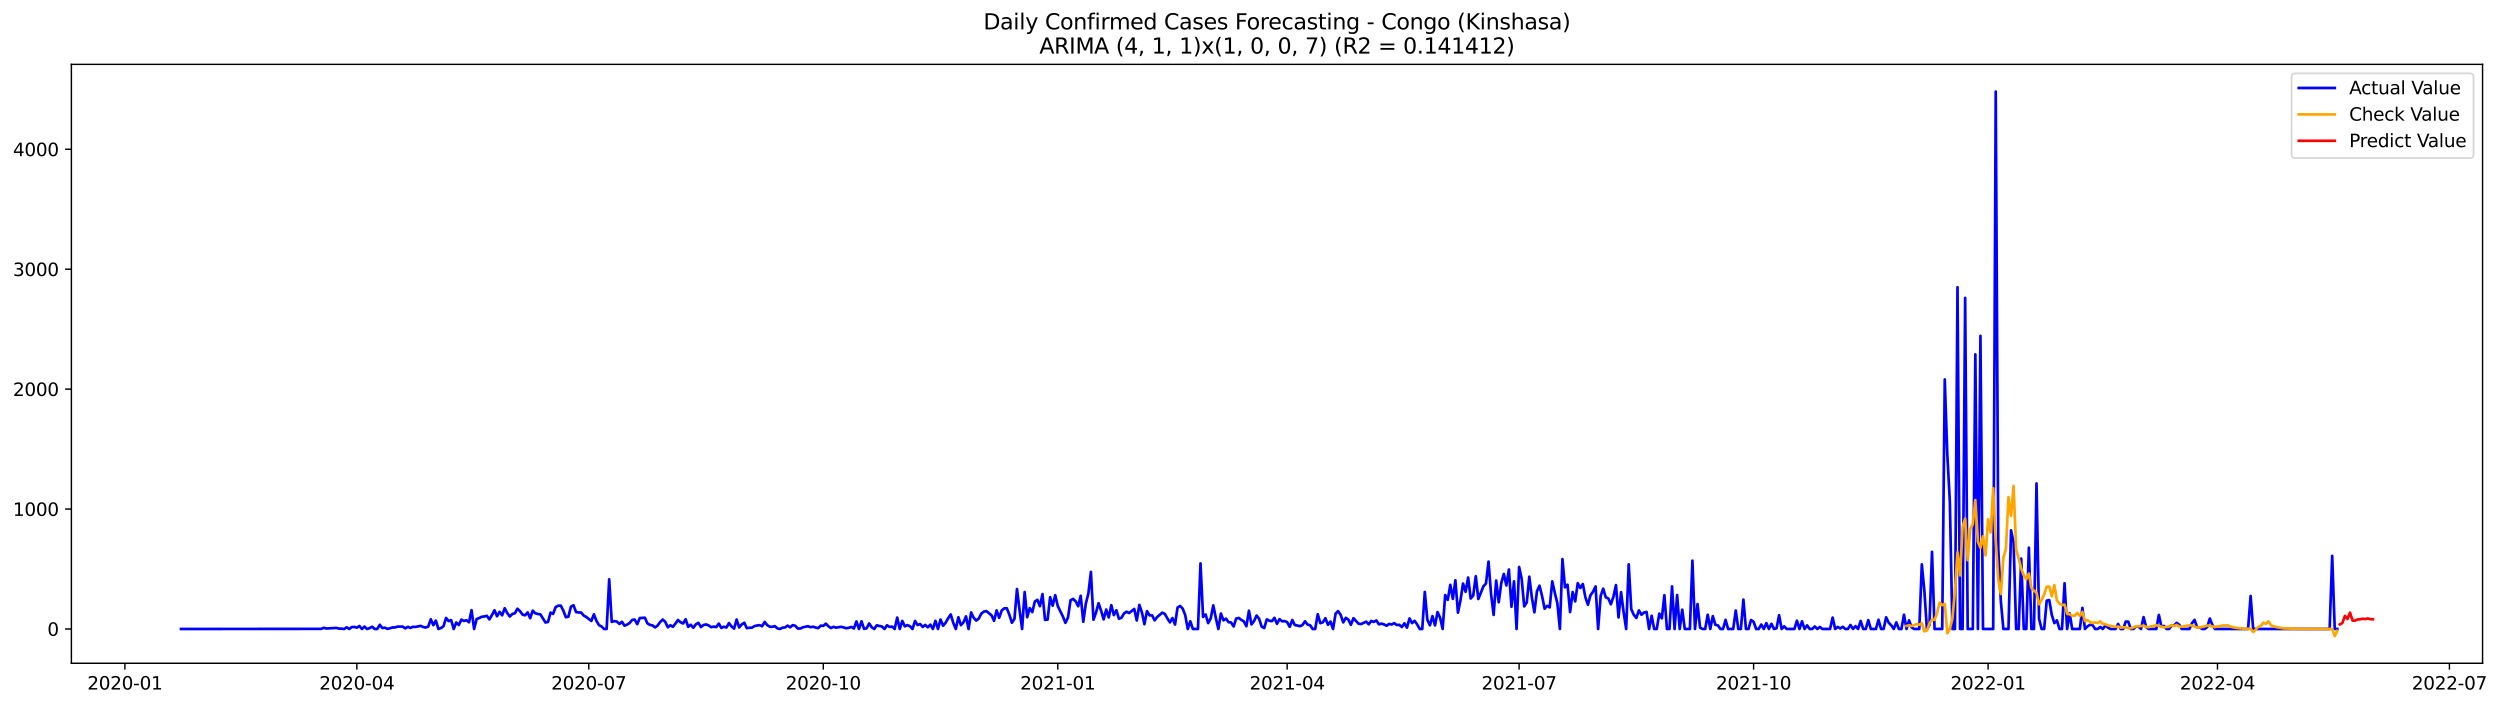 <?xml version="1.0" encoding="utf-8" standalone="no"?>
<!DOCTYPE svg PUBLIC "-//W3C//DTD SVG 1.1//EN"
  "http://www.w3.org/Graphics/SVG/1.1/DTD/svg11.dtd">
<svg xmlns:xlink="http://www.w3.org/1999/xlink" width="1388.538pt" height="392.274pt" viewBox="0 0 1388.538 392.274" xmlns="http://www.w3.org/2000/svg" version="1.1">
 <defs>
  <style type="text/css">*{stroke-linejoin: round; stroke-linecap: butt}</style>
 </defs>
 <g id="figure_1">
  <g id="patch_1">
   <path d="M 0 392.274 
L 1388.538 392.274 
L 1388.538 0 
L 0 0 
z
" style="fill: #ffffff"/>
  </g>
  <g id="axes_1">
   <g id="patch_2">
    <path d="M 39.65 368.396 
L 1378.85 368.396 
L 1378.85 35.755 
L 39.65 35.755 
z
" style="fill: #ffffff"/>
   </g>
   <g id="matplotlib.axis_1">
    <g id="xtick_1">
     <g id="line2d_1">
      <defs>
       <path id="m572b8b3f7b" d="M 0 0 
L 0 3.5 
" style="stroke: #000000; stroke-width: 0.8"/>
      </defs>
      <g>
       <use xlink:href="#m572b8b3f7b" x="69.379" y="368.396" style="stroke: #000000; stroke-width: 0.8"/>
      </g>
     </g>
     <g id="text_1">
      <!-- 2020-01 -->
      <g transform="translate(48.487 382.994)scale(0.1 -0.1)">
       <defs>
        <path id="DejaVuSans-32" d="M 1228 531 
L 3431 531 
L 3431 0 
L 469 0 
L 469 531 
Q 828 903 1448 1529 
Q 2069 2156 2228 2338 
Q 2531 2678 2651 2914 
Q 2772 3150 2772 3378 
Q 2772 3750 2511 3984 
Q 2250 4219 1831 4219 
Q 1534 4219 1204 4116 
Q 875 4013 500 3803 
L 500 4441 
Q 881 4594 1212 4672 
Q 1544 4750 1819 4750 
Q 2544 4750 2975 4387 
Q 3406 4025 3406 3419 
Q 3406 3131 3298 2873 
Q 3191 2616 2906 2266 
Q 2828 2175 2409 1742 
Q 1991 1309 1228 531 
z
" transform="scale(0.016)"/>
        <path id="DejaVuSans-30" d="M 2034 4250 
Q 1547 4250 1301 3770 
Q 1056 3291 1056 2328 
Q 1056 1369 1301 889 
Q 1547 409 2034 409 
Q 2525 409 2770 889 
Q 3016 1369 3016 2328 
Q 3016 3291 2770 3770 
Q 2525 4250 2034 4250 
z
M 2034 4750 
Q 2819 4750 3233 4129 
Q 3647 3509 3647 2328 
Q 3647 1150 3233 529 
Q 2819 -91 2034 -91 
Q 1250 -91 836 529 
Q 422 1150 422 2328 
Q 422 3509 836 4129 
Q 1250 4750 2034 4750 
z
" transform="scale(0.016)"/>
        <path id="DejaVuSans-2d" d="M 313 2009 
L 1997 2009 
L 1997 1497 
L 313 1497 
L 313 2009 
z
" transform="scale(0.016)"/>
        <path id="DejaVuSans-31" d="M 794 531 
L 1825 531 
L 1825 4091 
L 703 3866 
L 703 4441 
L 1819 4666 
L 2450 4666 
L 2450 531 
L 3481 531 
L 3481 0 
L 794 0 
L 794 531 
z
" transform="scale(0.016)"/>
       </defs>
       <use xlink:href="#DejaVuSans-32"/>
       <use xlink:href="#DejaVuSans-30" x="63.623"/>
       <use xlink:href="#DejaVuSans-32" x="127.246"/>
       <use xlink:href="#DejaVuSans-30" x="190.869"/>
       <use xlink:href="#DejaVuSans-2d" x="254.492"/>
       <use xlink:href="#DejaVuSans-30" x="290.576"/>
       <use xlink:href="#DejaVuSans-31" x="354.199"/>
      </g>
     </g>
    </g>
    <g id="xtick_2">
     <g id="line2d_2">
      <g>
       <use xlink:href="#m572b8b3f7b" x="198.202" y="368.396" style="stroke: #000000; stroke-width: 0.8"/>
      </g>
     </g>
     <g id="text_2">
      <!-- 2020-04 -->
      <g transform="translate(177.311 382.994)scale(0.1 -0.1)">
       <defs>
        <path id="DejaVuSans-34" d="M 2419 4116 
L 825 1625 
L 2419 1625 
L 2419 4116 
z
M 2253 4666 
L 3047 4666 
L 3047 1625 
L 3713 1625 
L 3713 1100 
L 3047 1100 
L 3047 0 
L 2419 0 
L 2419 1100 
L 313 1100 
L 313 1709 
L 2253 4666 
z
" transform="scale(0.016)"/>
       </defs>
       <use xlink:href="#DejaVuSans-32"/>
       <use xlink:href="#DejaVuSans-30" x="63.623"/>
       <use xlink:href="#DejaVuSans-32" x="127.246"/>
       <use xlink:href="#DejaVuSans-30" x="190.869"/>
       <use xlink:href="#DejaVuSans-2d" x="254.492"/>
       <use xlink:href="#DejaVuSans-30" x="290.576"/>
       <use xlink:href="#DejaVuSans-34" x="354.199"/>
      </g>
     </g>
    </g>
    <g id="xtick_3">
     <g id="line2d_3">
      <g>
       <use xlink:href="#m572b8b3f7b" x="327.026" y="368.396" style="stroke: #000000; stroke-width: 0.8"/>
      </g>
     </g>
     <g id="text_3">
      <!-- 2020-07 -->
      <g transform="translate(306.134 382.994)scale(0.1 -0.1)">
       <defs>
        <path id="DejaVuSans-37" d="M 525 4666 
L 3525 4666 
L 3525 4397 
L 1831 0 
L 1172 0 
L 2766 4134 
L 525 4134 
L 525 4666 
z
" transform="scale(0.016)"/>
       </defs>
       <use xlink:href="#DejaVuSans-32"/>
       <use xlink:href="#DejaVuSans-30" x="63.623"/>
       <use xlink:href="#DejaVuSans-32" x="127.246"/>
       <use xlink:href="#DejaVuSans-30" x="190.869"/>
       <use xlink:href="#DejaVuSans-2d" x="254.492"/>
       <use xlink:href="#DejaVuSans-30" x="290.576"/>
       <use xlink:href="#DejaVuSans-37" x="354.199"/>
      </g>
     </g>
    </g>
    <g id="xtick_4">
     <g id="line2d_4">
      <g>
       <use xlink:href="#m572b8b3f7b" x="457.265" y="368.396" style="stroke: #000000; stroke-width: 0.8"/>
      </g>
     </g>
     <g id="text_4">
      <!-- 2020-10 -->
      <g transform="translate(436.374 382.994)scale(0.1 -0.1)">
       <use xlink:href="#DejaVuSans-32"/>
       <use xlink:href="#DejaVuSans-30" x="63.623"/>
       <use xlink:href="#DejaVuSans-32" x="127.246"/>
       <use xlink:href="#DejaVuSans-30" x="190.869"/>
       <use xlink:href="#DejaVuSans-2d" x="254.492"/>
       <use xlink:href="#DejaVuSans-31" x="290.576"/>
       <use xlink:href="#DejaVuSans-30" x="354.199"/>
      </g>
     </g>
    </g>
    <g id="xtick_5">
     <g id="line2d_5">
      <g>
       <use xlink:href="#m572b8b3f7b" x="587.505" y="368.396" style="stroke: #000000; stroke-width: 0.8"/>
      </g>
     </g>
     <g id="text_5">
      <!-- 2021-01 -->
      <g transform="translate(566.613 382.994)scale(0.1 -0.1)">
       <use xlink:href="#DejaVuSans-32"/>
       <use xlink:href="#DejaVuSans-30" x="63.623"/>
       <use xlink:href="#DejaVuSans-32" x="127.246"/>
       <use xlink:href="#DejaVuSans-31" x="190.869"/>
       <use xlink:href="#DejaVuSans-2d" x="254.492"/>
       <use xlink:href="#DejaVuSans-30" x="290.576"/>
       <use xlink:href="#DejaVuSans-31" x="354.199"/>
      </g>
     </g>
    </g>
    <g id="xtick_6">
     <g id="line2d_6">
      <g>
       <use xlink:href="#m572b8b3f7b" x="714.913" y="368.396" style="stroke: #000000; stroke-width: 0.8"/>
      </g>
     </g>
     <g id="text_6">
      <!-- 2021-04 -->
      <g transform="translate(694.021 382.994)scale(0.1 -0.1)">
       <use xlink:href="#DejaVuSans-32"/>
       <use xlink:href="#DejaVuSans-30" x="63.623"/>
       <use xlink:href="#DejaVuSans-32" x="127.246"/>
       <use xlink:href="#DejaVuSans-31" x="190.869"/>
       <use xlink:href="#DejaVuSans-2d" x="254.492"/>
       <use xlink:href="#DejaVuSans-30" x="290.576"/>
       <use xlink:href="#DejaVuSans-34" x="354.199"/>
      </g>
     </g>
    </g>
    <g id="xtick_7">
     <g id="line2d_7">
      <g>
       <use xlink:href="#m572b8b3f7b" x="843.736" y="368.396" style="stroke: #000000; stroke-width: 0.8"/>
      </g>
     </g>
     <g id="text_7">
      <!-- 2021-07 -->
      <g transform="translate(822.845 382.994)scale(0.1 -0.1)">
       <use xlink:href="#DejaVuSans-32"/>
       <use xlink:href="#DejaVuSans-30" x="63.623"/>
       <use xlink:href="#DejaVuSans-32" x="127.246"/>
       <use xlink:href="#DejaVuSans-31" x="190.869"/>
       <use xlink:href="#DejaVuSans-2d" x="254.492"/>
       <use xlink:href="#DejaVuSans-30" x="290.576"/>
       <use xlink:href="#DejaVuSans-37" x="354.199"/>
      </g>
     </g>
    </g>
    <g id="xtick_8">
     <g id="line2d_8">
      <g>
       <use xlink:href="#m572b8b3f7b" x="973.976" y="368.396" style="stroke: #000000; stroke-width: 0.8"/>
      </g>
     </g>
     <g id="text_8">
      <!-- 2021-10 -->
      <g transform="translate(953.084 382.994)scale(0.1 -0.1)">
       <use xlink:href="#DejaVuSans-32"/>
       <use xlink:href="#DejaVuSans-30" x="63.623"/>
       <use xlink:href="#DejaVuSans-32" x="127.246"/>
       <use xlink:href="#DejaVuSans-31" x="190.869"/>
       <use xlink:href="#DejaVuSans-2d" x="254.492"/>
       <use xlink:href="#DejaVuSans-31" x="290.576"/>
       <use xlink:href="#DejaVuSans-30" x="354.199"/>
      </g>
     </g>
    </g>
    <g id="xtick_9">
     <g id="line2d_9">
      <g>
       <use xlink:href="#m572b8b3f7b" x="1104.215" y="368.396" style="stroke: #000000; stroke-width: 0.8"/>
      </g>
     </g>
     <g id="text_9">
      <!-- 2022-01 -->
      <g transform="translate(1083.323 382.994)scale(0.1 -0.1)">
       <use xlink:href="#DejaVuSans-32"/>
       <use xlink:href="#DejaVuSans-30" x="63.623"/>
       <use xlink:href="#DejaVuSans-32" x="127.246"/>
       <use xlink:href="#DejaVuSans-32" x="190.869"/>
       <use xlink:href="#DejaVuSans-2d" x="254.492"/>
       <use xlink:href="#DejaVuSans-30" x="290.576"/>
       <use xlink:href="#DejaVuSans-31" x="354.199"/>
      </g>
     </g>
    </g>
    <g id="xtick_10">
     <g id="line2d_10">
      <g>
       <use xlink:href="#m572b8b3f7b" x="1231.623" y="368.396" style="stroke: #000000; stroke-width: 0.8"/>
      </g>
     </g>
     <g id="text_10">
      <!-- 2022-04 -->
      <g transform="translate(1210.732 382.994)scale(0.1 -0.1)">
       <use xlink:href="#DejaVuSans-32"/>
       <use xlink:href="#DejaVuSans-30" x="63.623"/>
       <use xlink:href="#DejaVuSans-32" x="127.246"/>
       <use xlink:href="#DejaVuSans-32" x="190.869"/>
       <use xlink:href="#DejaVuSans-2d" x="254.492"/>
       <use xlink:href="#DejaVuSans-30" x="290.576"/>
       <use xlink:href="#DejaVuSans-34" x="354.199"/>
      </g>
     </g>
    </g>
    <g id="xtick_11">
     <g id="line2d_11">
      <g>
       <use xlink:href="#m572b8b3f7b" x="1360.447" y="368.396" style="stroke: #000000; stroke-width: 0.8"/>
      </g>
     </g>
     <g id="text_11">
      <!-- 2022-07 -->
      <g transform="translate(1339.555 382.994)scale(0.1 -0.1)">
       <use xlink:href="#DejaVuSans-32"/>
       <use xlink:href="#DejaVuSans-30" x="63.623"/>
       <use xlink:href="#DejaVuSans-32" x="127.246"/>
       <use xlink:href="#DejaVuSans-32" x="190.869"/>
       <use xlink:href="#DejaVuSans-2d" x="254.492"/>
       <use xlink:href="#DejaVuSans-30" x="290.576"/>
       <use xlink:href="#DejaVuSans-37" x="354.199"/>
      </g>
     </g>
    </g>
   </g>
   <g id="matplotlib.axis_2">
    <g id="ytick_1">
     <g id="line2d_12">
      <defs>
       <path id="m97a79f5516" d="M 0 0 
L -3.5 0 
" style="stroke: #000000; stroke-width: 0.8"/>
      </defs>
      <g>
       <use xlink:href="#m97a79f5516" x="39.65" y="349.348" style="stroke: #000000; stroke-width: 0.8"/>
      </g>
     </g>
     <g id="text_12">
      <!-- 0 -->
      <g transform="translate(26.288 353.147)scale(0.1 -0.1)">
       <use xlink:href="#DejaVuSans-30"/>
      </g>
     </g>
    </g>
    <g id="ytick_2">
     <g id="line2d_13">
      <g>
       <use xlink:href="#m97a79f5516" x="39.65" y="282.739" style="stroke: #000000; stroke-width: 0.8"/>
      </g>
     </g>
     <g id="text_13">
      <!-- 1000 -->
      <g transform="translate(7.2 286.538)scale(0.1 -0.1)">
       <use xlink:href="#DejaVuSans-31"/>
       <use xlink:href="#DejaVuSans-30" x="63.623"/>
       <use xlink:href="#DejaVuSans-30" x="127.246"/>
       <use xlink:href="#DejaVuSans-30" x="190.869"/>
      </g>
     </g>
    </g>
    <g id="ytick_3">
     <g id="line2d_14">
      <g>
       <use xlink:href="#m97a79f5516" x="39.65" y="216.131" style="stroke: #000000; stroke-width: 0.8"/>
      </g>
     </g>
     <g id="text_14">
      <!-- 2000 -->
      <g transform="translate(7.2 219.93)scale(0.1 -0.1)">
       <use xlink:href="#DejaVuSans-32"/>
       <use xlink:href="#DejaVuSans-30" x="63.623"/>
       <use xlink:href="#DejaVuSans-30" x="127.246"/>
       <use xlink:href="#DejaVuSans-30" x="190.869"/>
      </g>
     </g>
    </g>
    <g id="ytick_4">
     <g id="line2d_15">
      <g>
       <use xlink:href="#m97a79f5516" x="39.65" y="149.523" style="stroke: #000000; stroke-width: 0.8"/>
      </g>
     </g>
     <g id="text_15">
      <!-- 3000 -->
      <g transform="translate(7.2 153.322)scale(0.1 -0.1)">
       <defs>
        <path id="DejaVuSans-33" d="M 2597 2516 
Q 3050 2419 3304 2112 
Q 3559 1806 3559 1356 
Q 3559 666 3084 287 
Q 2609 -91 1734 -91 
Q 1441 -91 1130 -33 
Q 819 25 488 141 
L 488 750 
Q 750 597 1062 519 
Q 1375 441 1716 441 
Q 2309 441 2620 675 
Q 2931 909 2931 1356 
Q 2931 1769 2642 2001 
Q 2353 2234 1838 2234 
L 1294 2234 
L 1294 2753 
L 1863 2753 
Q 2328 2753 2575 2939 
Q 2822 3125 2822 3475 
Q 2822 3834 2567 4026 
Q 2313 4219 1838 4219 
Q 1578 4219 1281 4162 
Q 984 4106 628 3988 
L 628 4550 
Q 988 4650 1302 4700 
Q 1616 4750 1894 4750 
Q 2613 4750 3031 4423 
Q 3450 4097 3450 3541 
Q 3450 3153 3228 2886 
Q 3006 2619 2597 2516 
z
" transform="scale(0.016)"/>
       </defs>
       <use xlink:href="#DejaVuSans-33"/>
       <use xlink:href="#DejaVuSans-30" x="63.623"/>
       <use xlink:href="#DejaVuSans-30" x="127.246"/>
       <use xlink:href="#DejaVuSans-30" x="190.869"/>
      </g>
     </g>
    </g>
    <g id="ytick_5">
     <g id="line2d_16">
      <g>
       <use xlink:href="#m97a79f5516" x="39.65" y="82.914" style="stroke: #000000; stroke-width: 0.8"/>
      </g>
     </g>
     <g id="text_16">
      <!-- 4000 -->
      <g transform="translate(7.2 86.713)scale(0.1 -0.1)">
       <use xlink:href="#DejaVuSans-34"/>
       <use xlink:href="#DejaVuSans-30" x="63.623"/>
       <use xlink:href="#DejaVuSans-30" x="127.246"/>
       <use xlink:href="#DejaVuSans-30" x="190.869"/>
      </g>
     </g>
    </g>
   </g>
   <g id="line2d_17">
    <path d="M 100.523 349.348 
L 178.383 349.281 
L 179.799 348.682 
L 181.214 349.081 
L 186.877 348.748 
L 188.293 349.148 
L 189.708 349.148 
L 191.124 349.348 
L 192.54 348.415 
L 193.955 349.348 
L 195.371 348.282 
L 196.787 348.215 
L 198.202 348.615 
L 199.618 347.682 
L 201.034 349.348 
L 202.449 348.015 
L 203.865 349.348 
L 205.28 348.881 
L 206.696 348.082 
L 208.112 349.348 
L 209.527 349.348 
L 210.943 347.016 
L 212.359 348.815 
L 213.774 348.615 
L 215.19 349.281 
L 216.606 348.948 
L 218.021 348.482 
L 219.437 348.482 
L 220.853 348.015 
L 223.684 348.015 
L 225.099 349.015 
L 226.515 348.149 
L 227.931 348.748 
L 229.346 348.149 
L 230.762 348.215 
L 233.593 347.616 
L 235.009 348.215 
L 236.425 348.548 
L 237.84 348.015 
L 239.256 343.952 
L 240.672 347.216 
L 242.087 344.685 
L 243.503 349.348 
L 244.918 348.815 
L 246.334 347.816 
L 247.75 343.22 
L 249.165 344.952 
L 250.581 344.419 
L 251.997 349.348 
L 253.412 345.751 
L 254.828 347.15 
L 256.244 344.152 
L 257.659 344.885 
L 259.075 344.485 
L 260.491 345.618 
L 261.906 338.89 
L 263.322 349.348 
L 264.738 343.819 
L 266.153 343.286 
L 267.569 342.554 
L 268.984 342.42 
L 270.4 342.021 
L 271.816 344.019 
L 273.231 341.621 
L 274.647 338.957 
L 276.063 342.287 
L 277.478 339.823 
L 278.894 341.754 
L 280.31 337.824 
L 281.725 340.489 
L 283.141 342.42 
L 284.557 341.022 
L 285.972 340.622 
L 287.388 338.091 
L 288.803 339.423 
L 290.219 341.355 
L 291.635 341.754 
L 293.05 340.156 
L 294.466 343.353 
L 295.882 339.157 
L 297.297 340.622 
L 298.713 341.022 
L 300.129 341.221 
L 302.96 345.751 
L 304.376 345.418 
L 305.791 340.222 
L 307.207 340.955 
L 308.623 337.158 
L 310.038 336.426 
L 311.454 336.359 
L 312.869 339.09 
L 314.285 342.82 
L 315.701 342.487 
L 317.116 336.958 
L 318.532 336.159 
L 319.948 339.956 
L 321.363 340.156 
L 322.779 340.222 
L 324.195 341.888 
L 325.61 342.687 
L 328.442 344.885 
L 329.857 341.221 
L 331.273 344.818 
L 332.688 347.216 
L 334.104 347.949 
L 335.52 349.348 
L 336.935 349.348 
L 338.351 321.772 
L 339.767 345.418 
L 341.182 344.952 
L 342.598 345.218 
L 344.014 346.55 
L 345.429 345.351 
L 346.845 347.483 
L 348.261 346.95 
L 349.676 346.017 
L 351.092 344.352 
L 352.508 344.086 
L 353.923 346.683 
L 355.339 343.286 
L 358.17 343.086 
L 359.586 346.217 
L 361.001 347.083 
L 362.417 347.349 
L 363.833 348.482 
L 365.248 347.416 
L 366.664 345.484 
L 368.08 344.086 
L 369.495 345.351 
L 370.911 348.415 
L 372.327 347.283 
L 373.742 348.149 
L 375.158 346.35 
L 376.573 344.352 
L 377.989 345.618 
L 379.405 346.284 
L 380.82 343.952 
L 382.236 348.149 
L 383.652 347.016 
L 385.067 348.682 
L 386.483 346.75 
L 387.899 345.951 
L 389.314 348.282 
L 390.73 347.15 
L 392.146 346.817 
L 393.561 347.349 
L 394.977 348.349 
L 396.392 348.015 
L 397.808 348.282 
L 399.224 346.35 
L 400.639 348.748 
L 402.055 348.082 
L 403.471 348.548 
L 404.886 346.084 
L 406.302 347.949 
L 407.718 349.148 
L 409.133 344.086 
L 410.549 348.482 
L 411.965 346.817 
L 413.38 345.884 
L 414.796 348.881 
L 416.212 348.682 
L 417.627 348.615 
L 419.043 347.749 
L 420.458 347.416 
L 421.874 347.216 
L 423.29 347.816 
L 424.705 345.418 
L 426.121 347.216 
L 427.537 348.082 
L 428.952 348.149 
L 430.368 347.749 
L 431.784 349.015 
L 433.199 349.348 
L 434.615 348.615 
L 436.031 348.482 
L 437.446 347.483 
L 438.862 348.415 
L 440.277 347.216 
L 441.693 347.549 
L 443.109 349.081 
L 444.524 349.081 
L 445.94 348.415 
L 448.771 347.816 
L 450.187 348.349 
L 451.603 348.082 
L 453.018 348.548 
L 454.434 348.881 
L 455.85 347.483 
L 457.265 347.616 
L 458.681 346.417 
L 460.097 347.816 
L 461.512 348.815 
L 462.928 348.149 
L 464.343 348.615 
L 467.175 348.149 
L 468.59 348.482 
L 470.006 348.948 
L 471.422 348.682 
L 472.837 348.215 
L 474.253 349.081 
L 475.669 345.151 
L 477.084 349.348 
L 478.5 345.085 
L 479.916 349.281 
L 481.331 348.948 
L 482.747 346.284 
L 484.162 348.415 
L 485.578 349.348 
L 486.994 347.283 
L 488.409 347.682 
L 489.825 347.949 
L 491.241 349.348 
L 492.656 347.283 
L 494.072 348.215 
L 495.488 348.015 
L 496.903 349.348 
L 498.319 343.02 
L 499.735 349.348 
L 501.15 344.885 
L 502.566 347.882 
L 503.982 347.216 
L 505.397 347.816 
L 506.813 349.348 
L 508.228 344.885 
L 509.644 347.15 
L 511.06 346.617 
L 512.475 348.215 
L 513.891 347.083 
L 515.307 348.415 
L 516.722 346.95 
L 518.138 349.348 
L 519.554 344.818 
L 520.969 349.348 
L 522.385 344.086 
L 523.801 347.549 
L 525.216 345.884 
L 526.632 343.353 
L 528.047 341.288 
L 529.463 345.951 
L 530.879 349.348 
L 532.294 342.82 
L 533.71 347.216 
L 535.126 345.684 
L 536.541 342.354 
L 537.957 349.348 
L 539.373 340.156 
L 540.788 343.086 
L 542.204 344.685 
L 543.62 343.553 
L 545.035 340.822 
L 546.451 339.689 
L 547.866 339.423 
L 550.698 341.754 
L 552.113 344.818 
L 553.529 339.023 
L 554.945 343.153 
L 556.36 339.09 
L 557.776 337.891 
L 559.192 337.824 
L 560.607 341.421 
L 562.023 345.884 
L 563.439 343.753 
L 564.854 327.167 
L 566.27 338.757 
L 567.686 349.348 
L 569.101 328.832 
L 570.517 342.82 
L 571.932 337.758 
L 573.348 339.956 
L 574.764 334.094 
L 576.179 333.162 
L 577.595 336.692 
L 579.011 329.965 
L 580.426 344.285 
L 581.842 344.152 
L 583.258 331.696 
L 584.673 336.426 
L 586.089 330.564 
L 587.505 336.625 
L 590.336 342.42 
L 591.751 345.951 
L 593.167 343.02 
L 594.583 333.428 
L 595.998 332.629 
L 597.414 333.961 
L 598.83 336.692 
L 600.245 330.897 
L 601.661 345.351 
L 603.077 335.293 
L 604.492 329.632 
L 605.908 317.642 
L 607.324 344.219 
L 608.739 340.222 
L 610.155 335.027 
L 611.571 339.223 
L 612.986 344.019 
L 614.402 338.557 
L 615.817 342.953 
L 617.233 336.093 
L 618.649 341.621 
L 620.064 338.957 
L 621.48 343.686 
L 622.896 343.086 
L 624.311 340.689 
L 625.727 339.756 
L 627.143 340.489 
L 629.974 338.224 
L 631.39 344.618 
L 632.805 335.959 
L 634.221 340.089 
L 635.636 346.683 
L 637.052 339.423 
L 638.468 341.754 
L 639.883 341.754 
L 641.299 344.552 
L 642.715 342.687 
L 645.546 340.289 
L 646.962 340.955 
L 648.377 343.486 
L 649.793 345.684 
L 651.209 343.286 
L 652.624 346.883 
L 654.04 337.425 
L 655.455 336.559 
L 656.871 338.024 
L 658.287 341.621 
L 659.702 349.348 
L 661.118 345.085 
L 662.534 349.348 
L 665.365 349.348 
L 666.781 312.913 
L 668.196 342.62 
L 669.612 341.288 
L 671.028 346.084 
L 672.443 343.486 
L 673.859 336.226 
L 675.275 343.153 
L 676.69 349.348 
L 678.106 340.755 
L 679.521 344.552 
L 680.937 343.619 
L 682.353 345.551 
L 683.768 345.751 
L 685.184 347.949 
L 686.6 343.553 
L 688.015 343.22 
L 689.431 344.285 
L 690.847 345.151 
L 692.262 347.816 
L 693.678 339.223 
L 695.094 346.817 
L 696.509 344.952 
L 697.925 341.888 
L 699.34 343.686 
L 700.756 348.082 
L 702.172 348.815 
L 703.587 344.019 
L 705.003 344.752 
L 706.419 345.018 
L 707.834 343.153 
L 709.25 346.483 
L 710.666 343.886 
L 712.081 345.085 
L 713.497 344.952 
L 714.913 345.551 
L 716.328 348.149 
L 717.744 344.352 
L 719.16 347.15 
L 720.575 347.416 
L 721.991 347.816 
L 723.406 347.15 
L 724.822 345.085 
L 726.238 346.883 
L 727.653 347.283 
L 729.069 349.348 
L 730.485 349.348 
L 731.9 341.155 
L 733.316 346.084 
L 734.732 345.684 
L 736.147 343.353 
L 737.563 347.016 
L 738.979 345.218 
L 740.394 349.348 
L 741.81 340.822 
L 743.225 339.423 
L 744.641 341.554 
L 746.057 345.684 
L 747.472 343.153 
L 748.888 344.152 
L 750.304 347.016 
L 751.719 343.353 
L 754.551 346.417 
L 755.966 346.617 
L 758.798 345.285 
L 760.213 346.75 
L 761.629 344.885 
L 763.045 345.418 
L 764.46 344.618 
L 765.876 346.75 
L 767.291 346.35 
L 768.707 346.817 
L 770.123 347.549 
L 771.538 346.55 
L 772.954 346.883 
L 774.37 346.084 
L 775.785 347.15 
L 777.201 347.016 
L 778.617 348.282 
L 780.032 346.217 
L 781.448 348.615 
L 782.864 343.486 
L 784.279 346.084 
L 785.695 344.818 
L 787.11 346.817 
L 788.526 349.348 
L 789.942 349.348 
L 791.357 328.766 
L 792.773 344.285 
L 794.189 347.283 
L 795.604 342.221 
L 797.02 347.349 
L 798.436 339.956 
L 799.851 343.086 
L 801.267 349.348 
L 802.683 330.497 
L 804.098 333.162 
L 805.514 324.836 
L 806.929 332.629 
L 808.345 322.305 
L 809.761 340.289 
L 811.176 333.428 
L 812.592 324.103 
L 814.008 328.699 
L 815.423 320.773 
L 816.839 332.429 
L 818.255 330.764 
L 819.67 320.04 
L 821.086 332.696 
L 823.917 325.635 
L 825.333 324.103 
L 826.749 311.914 
L 828.164 330.031 
L 829.58 341.554 
L 830.995 322.438 
L 832.411 334.494 
L 833.827 323.837 
L 835.242 318.774 
L 836.658 325.169 
L 838.074 316.31 
L 839.489 337.025 
L 840.905 322.904 
L 842.321 349.348 
L 843.736 314.911 
L 845.152 321.505 
L 846.568 336.825 
L 847.983 334.561 
L 849.399 320.306 
L 850.814 331.83 
L 852.23 340.089 
L 853.646 328.433 
L 855.061 325.302 
L 856.477 330.964 
L 857.893 338.091 
L 859.308 336.492 
L 860.724 337.358 
L 862.14 322.904 
L 863.555 329.232 
L 864.971 335.027 
L 866.387 349.348 
L 867.802 310.515 
L 869.218 326.235 
L 870.634 324.769 
L 872.049 339.956 
L 873.465 328.832 
L 874.88 334.028 
L 876.296 323.903 
L 877.712 326.568 
L 879.127 324.37 
L 880.543 331.696 
L 881.959 335.893 
L 883.374 330.631 
L 884.79 328.632 
L 886.206 325.702 
L 887.621 349.348 
L 889.037 330.964 
L 890.453 326.967 
L 891.868 331.763 
L 893.284 332.363 
L 894.699 335.626 
L 896.115 331.43 
L 897.531 324.969 
L 898.946 342.953 
L 900.362 328.899 
L 901.778 340.022 
L 903.193 349.348 
L 904.609 313.446 
L 906.025 338.357 
L 907.44 341.488 
L 908.856 343.22 
L 910.272 339.023 
L 911.687 341.421 
L 913.103 340.222 
L 914.518 339.889 
L 915.934 349.348 
L 917.35 342.021 
L 918.765 349.348 
L 920.181 349.348 
L 921.597 340.822 
L 923.012 343.42 
L 924.428 330.564 
L 925.844 349.348 
L 927.259 349.348 
L 928.675 325.702 
L 930.091 349.348 
L 931.506 330.497 
L 932.922 349.348 
L 934.338 338.624 
L 935.753 349.348 
L 938.584 349.348 
L 940 311.381 
L 941.416 349.348 
L 942.831 335.493 
L 944.247 348.615 
L 945.663 349.348 
L 947.078 349.348 
L 948.494 341.421 
L 949.91 349.348 
L 951.325 342.221 
L 952.741 347.016 
L 954.157 347.349 
L 955.572 349.348 
L 956.988 349.348 
L 958.403 344.285 
L 959.819 349.348 
L 962.65 349.348 
L 964.066 339.09 
L 965.482 349.348 
L 966.897 349.348 
L 968.313 333.029 
L 969.729 349.348 
L 971.144 349.348 
L 972.56 344.352 
L 973.976 345.351 
L 975.391 349.348 
L 976.807 349.348 
L 978.223 346.883 
L 979.638 349.348 
L 981.054 346.084 
L 982.469 349.348 
L 983.885 346.483 
L 985.301 349.348 
L 986.716 348.948 
L 988.132 341.688 
L 989.548 349.348 
L 990.963 347.882 
L 992.379 349.348 
L 996.626 349.348 
L 998.042 344.752 
L 999.457 349.348 
L 1000.873 345.085 
L 1002.288 349.348 
L 1003.704 347.349 
L 1005.12 349.348 
L 1006.535 349.348 
L 1007.951 347.949 
L 1009.367 349.348 
L 1010.782 348.215 
L 1012.198 349.348 
L 1016.445 349.348 
L 1017.861 343.02 
L 1019.276 349.348 
L 1020.692 348.215 
L 1022.108 349.015 
L 1023.523 348.149 
L 1024.939 349.348 
L 1026.354 349.348 
L 1027.77 347.15 
L 1029.186 349.348 
L 1030.601 347.749 
L 1032.017 349.348 
L 1033.433 344.885 
L 1034.848 349.348 
L 1036.264 349.348 
L 1037.68 344.419 
L 1039.095 349.348 
L 1041.927 349.348 
L 1043.342 344.219 
L 1044.758 349.348 
L 1046.173 349.348 
L 1047.589 342.887 
L 1049.005 345.884 
L 1050.42 347.283 
L 1051.836 349.348 
L 1053.252 345.684 
L 1054.667 349.348 
L 1056.083 349.348 
L 1057.499 341.421 
L 1058.914 349.348 
L 1060.33 344.552 
L 1061.746 348.482 
L 1063.161 349.348 
L 1065.992 349.348 
L 1067.408 313.446 
L 1068.824 328.233 
L 1070.239 349.348 
L 1071.655 347.15 
L 1073.071 306.518 
L 1074.486 349.348 
L 1078.733 349.348 
L 1080.149 210.736 
L 1081.565 252.366 
L 1082.98 278.743 
L 1084.396 349.348 
L 1085.812 349.348 
L 1087.227 159.514 
L 1088.643 349.348 
L 1090.058 349.348 
L 1091.474 165.442 
L 1092.89 349.348 
L 1095.721 349.348 
L 1097.137 196.814 
L 1098.552 349.348 
L 1099.968 186.557 
L 1101.384 349.348 
L 1107.046 349.348 
L 1108.462 50.876 
L 1109.877 304.853 
L 1111.293 333.828 
L 1112.709 349.348 
L 1115.54 349.348 
L 1116.956 294.529 
L 1118.371 301.323 
L 1119.787 349.348 
L 1121.203 349.348 
L 1122.618 310.249 
L 1124.034 349.348 
L 1125.45 349.348 
L 1126.865 304.187 
L 1128.281 349.348 
L 1129.697 349.348 
L 1131.112 268.485 
L 1132.528 343.686 
L 1133.943 349.348 
L 1135.359 349.348 
L 1136.775 333.628 
L 1138.19 333.295 
L 1139.606 341.554 
L 1141.022 346.084 
L 1142.437 344.552 
L 1143.853 349.348 
L 1145.269 349.348 
L 1146.684 323.97 
L 1148.1 349.348 
L 1149.516 340.622 
L 1150.931 349.348 
L 1155.178 349.348 
L 1156.594 337.625 
L 1158.009 349.348 
L 1159.425 347.882 
L 1160.841 347.016 
L 1162.256 347.15 
L 1163.672 349.348 
L 1165.088 349.348 
L 1166.503 348.215 
L 1167.919 349.348 
L 1169.335 347.416 
L 1170.75 348.548 
L 1172.166 349.348 
L 1174.997 349.348 
L 1176.413 346.55 
L 1177.828 349.348 
L 1179.244 349.348 
L 1180.66 345.218 
L 1182.075 345.285 
L 1183.491 349.348 
L 1184.907 349.348 
L 1186.322 348.082 
L 1187.738 347.949 
L 1189.154 349.348 
L 1190.569 342.753 
L 1191.985 348.282 
L 1193.401 349.348 
L 1197.647 349.348 
L 1199.063 341.554 
L 1200.479 348.082 
L 1201.894 347.682 
L 1203.31 349.348 
L 1204.726 349.348 
L 1206.141 347.416 
L 1207.557 347.283 
L 1208.973 345.951 
L 1210.388 347.016 
L 1211.804 349.348 
L 1216.051 349.348 
L 1217.466 346.15 
L 1218.882 344.285 
L 1220.298 348.482 
L 1221.713 348.482 
L 1223.129 349.348 
L 1224.545 349.348 
L 1225.96 348.215 
L 1227.376 343.553 
L 1228.792 347.15 
L 1230.207 349.348 
L 1248.611 349.348 
L 1250.026 331.03 
L 1251.442 349.348 
L 1293.911 349.348 
L 1295.327 308.717 
L 1296.743 349.348 
L 1298.158 349.348 
L 1298.158 349.348 
" clip-path="url(#p8b3e9c26eb)" style="fill: none; stroke: #0000ff; stroke-width: 1.5; stroke-linecap: square"/>
   </g>
   <g id="line2d_18">
    <path d="M 1058.914 347.657 
L 1060.33 347.284 
L 1061.746 347.728 
L 1064.577 346.675 
L 1065.992 347.014 
L 1067.408 346.069 
L 1068.824 350.701 
L 1070.239 350.18 
L 1071.655 346.288 
L 1073.071 344.118 
L 1074.486 344.281 
L 1075.902 340.382 
L 1077.318 334.668 
L 1078.733 336.123 
L 1080.149 335.46 
L 1081.565 351.771 
L 1082.98 349.317 
L 1084.396 343.458 
L 1085.812 328.189 
L 1087.227 306.833 
L 1088.643 319.551 
L 1090.058 292.627 
L 1091.474 288.047 
L 1092.89 311.164 
L 1094.305 293.789 
L 1095.721 291.164 
L 1097.137 277.759 
L 1098.552 300.817 
L 1099.968 304.238 
L 1101.384 297.894 
L 1102.799 308.523 
L 1104.215 288.428 
L 1105.631 295.755 
L 1107.046 271.179 
L 1108.462 300.4 
L 1109.877 322.011 
L 1111.293 329.906 
L 1112.709 309.675 
L 1114.124 305.033 
L 1115.54 276.122 
L 1116.956 286.566 
L 1118.371 269.895 
L 1119.787 305.193 
L 1121.203 310.131 
L 1122.618 315.811 
L 1124.034 319.527 
L 1125.45 321.736 
L 1126.865 318.547 
L 1128.281 326.625 
L 1129.697 328.059 
L 1131.112 329.21 
L 1132.528 335.659 
L 1133.943 333.212 
L 1135.359 330.181 
L 1136.775 325.842 
L 1138.19 325.798 
L 1139.606 331.184 
L 1141.022 324.969 
L 1142.437 333.465 
L 1143.853 335.202 
L 1145.269 335.994 
L 1146.684 335.823 
L 1148.1 340.86 
L 1149.516 341.166 
L 1150.931 341.972 
L 1152.347 341.973 
L 1153.762 340.41 
L 1155.178 342.107 
L 1156.594 339.89 
L 1158.009 344.869 
L 1159.425 344.385 
L 1160.841 345.416 
L 1162.256 346.038 
L 1163.672 345.669 
L 1165.088 346.055 
L 1166.503 345.093 
L 1167.919 346.57 
L 1169.335 346.698 
L 1170.75 347.27 
L 1173.582 347.952 
L 1174.997 348.123 
L 1176.413 348.027 
L 1177.828 348.586 
L 1179.244 348.413 
L 1180.66 348.434 
L 1182.075 348.982 
L 1183.491 348.937 
L 1184.907 348.478 
L 1186.322 347.879 
L 1189.154 347.763 
L 1190.569 347.471 
L 1191.985 348.198 
L 1193.401 348.349 
L 1194.816 347.836 
L 1196.232 347.708 
L 1197.647 347.223 
L 1200.479 348.06 
L 1201.894 348.434 
L 1204.726 348.021 
L 1206.141 347.21 
L 1207.557 347.688 
L 1208.973 347.082 
L 1210.388 348.044 
L 1211.804 348.062 
L 1216.051 347.356 
L 1217.466 347.415 
L 1218.882 347.922 
L 1220.298 348.559 
L 1221.713 348.491 
L 1223.129 348.233 
L 1225.96 347.472 
L 1227.376 347.494 
L 1230.207 348.351 
L 1231.623 347.937 
L 1233.039 347.806 
L 1234.454 347.413 
L 1235.87 347.482 
L 1237.286 347.318 
L 1238.701 347.936 
L 1240.117 348.421 
L 1242.948 348.859 
L 1245.779 349.125 
L 1250.026 349.231 
L 1251.442 351.026 
L 1252.858 349.745 
L 1254.273 348.15 
L 1255.689 347.692 
L 1257.105 345.853 
L 1258.52 346.53 
L 1259.936 345.093 
L 1261.351 347.325 
L 1264.183 348.281 
L 1268.43 349.026 
L 1275.508 349.238 
L 1288.249 349.332 
L 1295.327 349.342 
L 1296.743 353.276 
L 1298.158 350.393 
L 1298.158 350.393 
" clip-path="url(#p8b3e9c26eb)" style="fill: none; stroke: #ffa500; stroke-width: 1.5; stroke-linecap: square"/>
   </g>
   <g id="line2d_19">
    <path d="M 1299.574 346.825 
L 1300.99 346.027 
L 1302.405 342.068 
L 1303.821 343.802 
L 1305.236 340.264 
L 1306.652 344.71 
L 1308.068 344.688 
L 1309.483 344.071 
L 1310.899 343.981 
L 1312.315 343.633 
L 1313.73 343.855 
L 1315.146 343.484 
L 1316.562 343.941 
L 1317.977 343.928 
" clip-path="url(#p8b3e9c26eb)" style="fill: none; stroke: #ff0000; stroke-width: 1.5; stroke-linecap: square"/>
   </g>
   <g id="patch_3">
    <path d="M 39.65 368.396 
L 39.65 35.755 
" style="fill: none; stroke: #000000; stroke-width: 0.8; stroke-linejoin: miter; stroke-linecap: square"/>
   </g>
   <g id="patch_4">
    <path d="M 1378.85 368.396 
L 1378.85 35.755 
" style="fill: none; stroke: #000000; stroke-width: 0.8; stroke-linejoin: miter; stroke-linecap: square"/>
   </g>
   <g id="patch_5">
    <path d="M 39.65 368.396 
L 1378.85 368.396 
" style="fill: none; stroke: #000000; stroke-width: 0.8; stroke-linejoin: miter; stroke-linecap: square"/>
   </g>
   <g id="patch_6">
    <path d="M 39.65 35.755 
L 1378.85 35.755 
" style="fill: none; stroke: #000000; stroke-width: 0.8; stroke-linejoin: miter; stroke-linecap: square"/>
   </g>
   <g id="text_17">
    <!-- Daily Confirmed Cases Forecasting - Congo (Kinshasa) -->
    <g transform="translate(546.206 16.318)scale(0.12 -0.12)">
     <defs>
      <path id="DejaVuSans-44" d="M 1259 4147 
L 1259 519 
L 2022 519 
Q 2988 519 3436 956 
Q 3884 1394 3884 2338 
Q 3884 3275 3436 3711 
Q 2988 4147 2022 4147 
L 1259 4147 
z
M 628 4666 
L 1925 4666 
Q 3281 4666 3915 4102 
Q 4550 3538 4550 2338 
Q 4550 1131 3912 565 
Q 3275 0 1925 0 
L 628 0 
L 628 4666 
z
" transform="scale(0.016)"/>
      <path id="DejaVuSans-61" d="M 2194 1759 
Q 1497 1759 1228 1600 
Q 959 1441 959 1056 
Q 959 750 1161 570 
Q 1363 391 1709 391 
Q 2188 391 2477 730 
Q 2766 1069 2766 1631 
L 2766 1759 
L 2194 1759 
z
M 3341 1997 
L 3341 0 
L 2766 0 
L 2766 531 
Q 2569 213 2275 61 
Q 1981 -91 1556 -91 
Q 1019 -91 701 211 
Q 384 513 384 1019 
Q 384 1609 779 1909 
Q 1175 2209 1959 2209 
L 2766 2209 
L 2766 2266 
Q 2766 2663 2505 2880 
Q 2244 3097 1772 3097 
Q 1472 3097 1187 3025 
Q 903 2953 641 2809 
L 641 3341 
Q 956 3463 1253 3523 
Q 1550 3584 1831 3584 
Q 2591 3584 2966 3190 
Q 3341 2797 3341 1997 
z
" transform="scale(0.016)"/>
      <path id="DejaVuSans-69" d="M 603 3500 
L 1178 3500 
L 1178 0 
L 603 0 
L 603 3500 
z
M 603 4863 
L 1178 4863 
L 1178 4134 
L 603 4134 
L 603 4863 
z
" transform="scale(0.016)"/>
      <path id="DejaVuSans-6c" d="M 603 4863 
L 1178 4863 
L 1178 0 
L 603 0 
L 603 4863 
z
" transform="scale(0.016)"/>
      <path id="DejaVuSans-79" d="M 2059 -325 
Q 1816 -950 1584 -1140 
Q 1353 -1331 966 -1331 
L 506 -1331 
L 506 -850 
L 844 -850 
Q 1081 -850 1212 -737 
Q 1344 -625 1503 -206 
L 1606 56 
L 191 3500 
L 800 3500 
L 1894 763 
L 2988 3500 
L 3597 3500 
L 2059 -325 
z
" transform="scale(0.016)"/>
      <path id="DejaVuSans-20" transform="scale(0.016)"/>
      <path id="DejaVuSans-43" d="M 4122 4306 
L 4122 3641 
Q 3803 3938 3442 4084 
Q 3081 4231 2675 4231 
Q 1875 4231 1450 3742 
Q 1025 3253 1025 2328 
Q 1025 1406 1450 917 
Q 1875 428 2675 428 
Q 3081 428 3442 575 
Q 3803 722 4122 1019 
L 4122 359 
Q 3791 134 3420 21 
Q 3050 -91 2638 -91 
Q 1578 -91 968 557 
Q 359 1206 359 2328 
Q 359 3453 968 4101 
Q 1578 4750 2638 4750 
Q 3056 4750 3426 4639 
Q 3797 4528 4122 4306 
z
" transform="scale(0.016)"/>
      <path id="DejaVuSans-6f" d="M 1959 3097 
Q 1497 3097 1228 2736 
Q 959 2375 959 1747 
Q 959 1119 1226 758 
Q 1494 397 1959 397 
Q 2419 397 2687 759 
Q 2956 1122 2956 1747 
Q 2956 2369 2687 2733 
Q 2419 3097 1959 3097 
z
M 1959 3584 
Q 2709 3584 3137 3096 
Q 3566 2609 3566 1747 
Q 3566 888 3137 398 
Q 2709 -91 1959 -91 
Q 1206 -91 779 398 
Q 353 888 353 1747 
Q 353 2609 779 3096 
Q 1206 3584 1959 3584 
z
" transform="scale(0.016)"/>
      <path id="DejaVuSans-6e" d="M 3513 2113 
L 3513 0 
L 2938 0 
L 2938 2094 
Q 2938 2591 2744 2837 
Q 2550 3084 2163 3084 
Q 1697 3084 1428 2787 
Q 1159 2491 1159 1978 
L 1159 0 
L 581 0 
L 581 3500 
L 1159 3500 
L 1159 2956 
Q 1366 3272 1645 3428 
Q 1925 3584 2291 3584 
Q 2894 3584 3203 3211 
Q 3513 2838 3513 2113 
z
" transform="scale(0.016)"/>
      <path id="DejaVuSans-66" d="M 2375 4863 
L 2375 4384 
L 1825 4384 
Q 1516 4384 1395 4259 
Q 1275 4134 1275 3809 
L 1275 3500 
L 2222 3500 
L 2222 3053 
L 1275 3053 
L 1275 0 
L 697 0 
L 697 3053 
L 147 3053 
L 147 3500 
L 697 3500 
L 697 3744 
Q 697 4328 969 4595 
Q 1241 4863 1831 4863 
L 2375 4863 
z
" transform="scale(0.016)"/>
      <path id="DejaVuSans-72" d="M 2631 2963 
Q 2534 3019 2420 3045 
Q 2306 3072 2169 3072 
Q 1681 3072 1420 2755 
Q 1159 2438 1159 1844 
L 1159 0 
L 581 0 
L 581 3500 
L 1159 3500 
L 1159 2956 
Q 1341 3275 1631 3429 
Q 1922 3584 2338 3584 
Q 2397 3584 2469 3576 
Q 2541 3569 2628 3553 
L 2631 2963 
z
" transform="scale(0.016)"/>
      <path id="DejaVuSans-6d" d="M 3328 2828 
Q 3544 3216 3844 3400 
Q 4144 3584 4550 3584 
Q 5097 3584 5394 3201 
Q 5691 2819 5691 2113 
L 5691 0 
L 5113 0 
L 5113 2094 
Q 5113 2597 4934 2840 
Q 4756 3084 4391 3084 
Q 3944 3084 3684 2787 
Q 3425 2491 3425 1978 
L 3425 0 
L 2847 0 
L 2847 2094 
Q 2847 2600 2669 2842 
Q 2491 3084 2119 3084 
Q 1678 3084 1418 2786 
Q 1159 2488 1159 1978 
L 1159 0 
L 581 0 
L 581 3500 
L 1159 3500 
L 1159 2956 
Q 1356 3278 1631 3431 
Q 1906 3584 2284 3584 
Q 2666 3584 2933 3390 
Q 3200 3197 3328 2828 
z
" transform="scale(0.016)"/>
      <path id="DejaVuSans-65" d="M 3597 1894 
L 3597 1613 
L 953 1613 
Q 991 1019 1311 708 
Q 1631 397 2203 397 
Q 2534 397 2845 478 
Q 3156 559 3463 722 
L 3463 178 
Q 3153 47 2828 -22 
Q 2503 -91 2169 -91 
Q 1331 -91 842 396 
Q 353 884 353 1716 
Q 353 2575 817 3079 
Q 1281 3584 2069 3584 
Q 2775 3584 3186 3129 
Q 3597 2675 3597 1894 
z
M 3022 2063 
Q 3016 2534 2758 2815 
Q 2500 3097 2075 3097 
Q 1594 3097 1305 2825 
Q 1016 2553 972 2059 
L 3022 2063 
z
" transform="scale(0.016)"/>
      <path id="DejaVuSans-64" d="M 2906 2969 
L 2906 4863 
L 3481 4863 
L 3481 0 
L 2906 0 
L 2906 525 
Q 2725 213 2448 61 
Q 2172 -91 1784 -91 
Q 1150 -91 751 415 
Q 353 922 353 1747 
Q 353 2572 751 3078 
Q 1150 3584 1784 3584 
Q 2172 3584 2448 3432 
Q 2725 3281 2906 2969 
z
M 947 1747 
Q 947 1113 1208 752 
Q 1469 391 1925 391 
Q 2381 391 2643 752 
Q 2906 1113 2906 1747 
Q 2906 2381 2643 2742 
Q 2381 3103 1925 3103 
Q 1469 3103 1208 2742 
Q 947 2381 947 1747 
z
" transform="scale(0.016)"/>
      <path id="DejaVuSans-73" d="M 2834 3397 
L 2834 2853 
Q 2591 2978 2328 3040 
Q 2066 3103 1784 3103 
Q 1356 3103 1142 2972 
Q 928 2841 928 2578 
Q 928 2378 1081 2264 
Q 1234 2150 1697 2047 
L 1894 2003 
Q 2506 1872 2764 1633 
Q 3022 1394 3022 966 
Q 3022 478 2636 193 
Q 2250 -91 1575 -91 
Q 1294 -91 989 -36 
Q 684 19 347 128 
L 347 722 
Q 666 556 975 473 
Q 1284 391 1588 391 
Q 1994 391 2212 530 
Q 2431 669 2431 922 
Q 2431 1156 2273 1281 
Q 2116 1406 1581 1522 
L 1381 1569 
Q 847 1681 609 1914 
Q 372 2147 372 2553 
Q 372 3047 722 3315 
Q 1072 3584 1716 3584 
Q 2034 3584 2315 3537 
Q 2597 3491 2834 3397 
z
" transform="scale(0.016)"/>
      <path id="DejaVuSans-46" d="M 628 4666 
L 3309 4666 
L 3309 4134 
L 1259 4134 
L 1259 2759 
L 3109 2759 
L 3109 2228 
L 1259 2228 
L 1259 0 
L 628 0 
L 628 4666 
z
" transform="scale(0.016)"/>
      <path id="DejaVuSans-63" d="M 3122 3366 
L 3122 2828 
Q 2878 2963 2633 3030 
Q 2388 3097 2138 3097 
Q 1578 3097 1268 2742 
Q 959 2388 959 1747 
Q 959 1106 1268 751 
Q 1578 397 2138 397 
Q 2388 397 2633 464 
Q 2878 531 3122 666 
L 3122 134 
Q 2881 22 2623 -34 
Q 2366 -91 2075 -91 
Q 1284 -91 818 406 
Q 353 903 353 1747 
Q 353 2603 823 3093 
Q 1294 3584 2113 3584 
Q 2378 3584 2631 3529 
Q 2884 3475 3122 3366 
z
" transform="scale(0.016)"/>
      <path id="DejaVuSans-74" d="M 1172 4494 
L 1172 3500 
L 2356 3500 
L 2356 3053 
L 1172 3053 
L 1172 1153 
Q 1172 725 1289 603 
Q 1406 481 1766 481 
L 2356 481 
L 2356 0 
L 1766 0 
Q 1100 0 847 248 
Q 594 497 594 1153 
L 594 3053 
L 172 3053 
L 172 3500 
L 594 3500 
L 594 4494 
L 1172 4494 
z
" transform="scale(0.016)"/>
      <path id="DejaVuSans-67" d="M 2906 1791 
Q 2906 2416 2648 2759 
Q 2391 3103 1925 3103 
Q 1463 3103 1205 2759 
Q 947 2416 947 1791 
Q 947 1169 1205 825 
Q 1463 481 1925 481 
Q 2391 481 2648 825 
Q 2906 1169 2906 1791 
z
M 3481 434 
Q 3481 -459 3084 -895 
Q 2688 -1331 1869 -1331 
Q 1566 -1331 1297 -1286 
Q 1028 -1241 775 -1147 
L 775 -588 
Q 1028 -725 1275 -790 
Q 1522 -856 1778 -856 
Q 2344 -856 2625 -561 
Q 2906 -266 2906 331 
L 2906 616 
Q 2728 306 2450 153 
Q 2172 0 1784 0 
Q 1141 0 747 490 
Q 353 981 353 1791 
Q 353 2603 747 3093 
Q 1141 3584 1784 3584 
Q 2172 3584 2450 3431 
Q 2728 3278 2906 2969 
L 2906 3500 
L 3481 3500 
L 3481 434 
z
" transform="scale(0.016)"/>
      <path id="DejaVuSans-28" d="M 1984 4856 
Q 1566 4138 1362 3434 
Q 1159 2731 1159 2009 
Q 1159 1288 1364 580 
Q 1569 -128 1984 -844 
L 1484 -844 
Q 1016 -109 783 600 
Q 550 1309 550 2009 
Q 550 2706 781 3412 
Q 1013 4119 1484 4856 
L 1984 4856 
z
" transform="scale(0.016)"/>
      <path id="DejaVuSans-4b" d="M 628 4666 
L 1259 4666 
L 1259 2694 
L 3353 4666 
L 4166 4666 
L 1850 2491 
L 4331 0 
L 3500 0 
L 1259 2247 
L 1259 0 
L 628 0 
L 628 4666 
z
" transform="scale(0.016)"/>
      <path id="DejaVuSans-68" d="M 3513 2113 
L 3513 0 
L 2938 0 
L 2938 2094 
Q 2938 2591 2744 2837 
Q 2550 3084 2163 3084 
Q 1697 3084 1428 2787 
Q 1159 2491 1159 1978 
L 1159 0 
L 581 0 
L 581 4863 
L 1159 4863 
L 1159 2956 
Q 1366 3272 1645 3428 
Q 1925 3584 2291 3584 
Q 2894 3584 3203 3211 
Q 3513 2838 3513 2113 
z
" transform="scale(0.016)"/>
      <path id="DejaVuSans-29" d="M 513 4856 
L 1013 4856 
Q 1481 4119 1714 3412 
Q 1947 2706 1947 2009 
Q 1947 1309 1714 600 
Q 1481 -109 1013 -844 
L 513 -844 
Q 928 -128 1133 580 
Q 1338 1288 1338 2009 
Q 1338 2731 1133 3434 
Q 928 4138 513 4856 
z
" transform="scale(0.016)"/>
     </defs>
     <use xlink:href="#DejaVuSans-44"/>
     <use xlink:href="#DejaVuSans-61" x="77.002"/>
     <use xlink:href="#DejaVuSans-69" x="138.281"/>
     <use xlink:href="#DejaVuSans-6c" x="166.064"/>
     <use xlink:href="#DejaVuSans-79" x="193.848"/>
     <use xlink:href="#DejaVuSans-20" x="253.027"/>
     <use xlink:href="#DejaVuSans-43" x="284.814"/>
     <use xlink:href="#DejaVuSans-6f" x="354.639"/>
     <use xlink:href="#DejaVuSans-6e" x="415.82"/>
     <use xlink:href="#DejaVuSans-66" x="479.199"/>
     <use xlink:href="#DejaVuSans-69" x="514.404"/>
     <use xlink:href="#DejaVuSans-72" x="542.188"/>
     <use xlink:href="#DejaVuSans-6d" x="581.551"/>
     <use xlink:href="#DejaVuSans-65" x="678.963"/>
     <use xlink:href="#DejaVuSans-64" x="740.486"/>
     <use xlink:href="#DejaVuSans-20" x="803.963"/>
     <use xlink:href="#DejaVuSans-43" x="835.75"/>
     <use xlink:href="#DejaVuSans-61" x="905.574"/>
     <use xlink:href="#DejaVuSans-73" x="966.854"/>
     <use xlink:href="#DejaVuSans-65" x="1018.953"/>
     <use xlink:href="#DejaVuSans-73" x="1080.477"/>
     <use xlink:href="#DejaVuSans-20" x="1132.576"/>
     <use xlink:href="#DejaVuSans-46" x="1164.363"/>
     <use xlink:href="#DejaVuSans-6f" x="1218.258"/>
     <use xlink:href="#DejaVuSans-72" x="1279.439"/>
     <use xlink:href="#DejaVuSans-65" x="1318.303"/>
     <use xlink:href="#DejaVuSans-63" x="1379.826"/>
     <use xlink:href="#DejaVuSans-61" x="1434.807"/>
     <use xlink:href="#DejaVuSans-73" x="1496.086"/>
     <use xlink:href="#DejaVuSans-74" x="1548.186"/>
     <use xlink:href="#DejaVuSans-69" x="1587.395"/>
     <use xlink:href="#DejaVuSans-6e" x="1615.178"/>
     <use xlink:href="#DejaVuSans-67" x="1678.557"/>
     <use xlink:href="#DejaVuSans-20" x="1742.033"/>
     <use xlink:href="#DejaVuSans-2d" x="1773.82"/>
     <use xlink:href="#DejaVuSans-20" x="1809.904"/>
     <use xlink:href="#DejaVuSans-43" x="1841.691"/>
     <use xlink:href="#DejaVuSans-6f" x="1911.516"/>
     <use xlink:href="#DejaVuSans-6e" x="1972.697"/>
     <use xlink:href="#DejaVuSans-67" x="2036.076"/>
     <use xlink:href="#DejaVuSans-6f" x="2099.553"/>
     <use xlink:href="#DejaVuSans-20" x="2160.734"/>
     <use xlink:href="#DejaVuSans-28" x="2192.521"/>
     <use xlink:href="#DejaVuSans-4b" x="2231.535"/>
     <use xlink:href="#DejaVuSans-69" x="2297.111"/>
     <use xlink:href="#DejaVuSans-6e" x="2324.895"/>
     <use xlink:href="#DejaVuSans-73" x="2388.273"/>
     <use xlink:href="#DejaVuSans-68" x="2440.373"/>
     <use xlink:href="#DejaVuSans-61" x="2503.752"/>
     <use xlink:href="#DejaVuSans-73" x="2565.031"/>
     <use xlink:href="#DejaVuSans-61" x="2617.131"/>
     <use xlink:href="#DejaVuSans-29" x="2678.41"/>
    </g>
    <!-- ARIMA (4, 1, 1)x(1, 0, 0, 7) (R2 = 0.141412) -->
    <g transform="translate(577.266 29.756)scale(0.12 -0.12)">
     <defs>
      <path id="DejaVuSans-41" d="M 2188 4044 
L 1331 1722 
L 3047 1722 
L 2188 4044 
z
M 1831 4666 
L 2547 4666 
L 4325 0 
L 3669 0 
L 3244 1197 
L 1141 1197 
L 716 0 
L 50 0 
L 1831 4666 
z
" transform="scale(0.016)"/>
      <path id="DejaVuSans-52" d="M 2841 2188 
Q 3044 2119 3236 1894 
Q 3428 1669 3622 1275 
L 4263 0 
L 3584 0 
L 2988 1197 
Q 2756 1666 2539 1819 
Q 2322 1972 1947 1972 
L 1259 1972 
L 1259 0 
L 628 0 
L 628 4666 
L 2053 4666 
Q 2853 4666 3247 4331 
Q 3641 3997 3641 3322 
Q 3641 2881 3436 2590 
Q 3231 2300 2841 2188 
z
M 1259 4147 
L 1259 2491 
L 2053 2491 
Q 2509 2491 2742 2702 
Q 2975 2913 2975 3322 
Q 2975 3731 2742 3939 
Q 2509 4147 2053 4147 
L 1259 4147 
z
" transform="scale(0.016)"/>
      <path id="DejaVuSans-49" d="M 628 4666 
L 1259 4666 
L 1259 0 
L 628 0 
L 628 4666 
z
" transform="scale(0.016)"/>
      <path id="DejaVuSans-4d" d="M 628 4666 
L 1569 4666 
L 2759 1491 
L 3956 4666 
L 4897 4666 
L 4897 0 
L 4281 0 
L 4281 4097 
L 3078 897 
L 2444 897 
L 1241 4097 
L 1241 0 
L 628 0 
L 628 4666 
z
" transform="scale(0.016)"/>
      <path id="DejaVuSans-2c" d="M 750 794 
L 1409 794 
L 1409 256 
L 897 -744 
L 494 -744 
L 750 256 
L 750 794 
z
" transform="scale(0.016)"/>
      <path id="DejaVuSans-78" d="M 3513 3500 
L 2247 1797 
L 3578 0 
L 2900 0 
L 1881 1375 
L 863 0 
L 184 0 
L 1544 1831 
L 300 3500 
L 978 3500 
L 1906 2253 
L 2834 3500 
L 3513 3500 
z
" transform="scale(0.016)"/>
      <path id="DejaVuSans-3d" d="M 678 2906 
L 4684 2906 
L 4684 2381 
L 678 2381 
L 678 2906 
z
M 678 1631 
L 4684 1631 
L 4684 1100 
L 678 1100 
L 678 1631 
z
" transform="scale(0.016)"/>
      <path id="DejaVuSans-2e" d="M 684 794 
L 1344 794 
L 1344 0 
L 684 0 
L 684 794 
z
" transform="scale(0.016)"/>
     </defs>
     <use xlink:href="#DejaVuSans-41"/>
     <use xlink:href="#DejaVuSans-52" x="68.408"/>
     <use xlink:href="#DejaVuSans-49" x="137.891"/>
     <use xlink:href="#DejaVuSans-4d" x="167.383"/>
     <use xlink:href="#DejaVuSans-41" x="253.662"/>
     <use xlink:href="#DejaVuSans-20" x="322.07"/>
     <use xlink:href="#DejaVuSans-28" x="353.857"/>
     <use xlink:href="#DejaVuSans-34" x="392.871"/>
     <use xlink:href="#DejaVuSans-2c" x="456.494"/>
     <use xlink:href="#DejaVuSans-20" x="488.281"/>
     <use xlink:href="#DejaVuSans-31" x="520.068"/>
     <use xlink:href="#DejaVuSans-2c" x="583.691"/>
     <use xlink:href="#DejaVuSans-20" x="615.479"/>
     <use xlink:href="#DejaVuSans-31" x="647.266"/>
     <use xlink:href="#DejaVuSans-29" x="710.889"/>
     <use xlink:href="#DejaVuSans-78" x="749.902"/>
     <use xlink:href="#DejaVuSans-28" x="809.082"/>
     <use xlink:href="#DejaVuSans-31" x="848.096"/>
     <use xlink:href="#DejaVuSans-2c" x="911.719"/>
     <use xlink:href="#DejaVuSans-20" x="943.506"/>
     <use xlink:href="#DejaVuSans-30" x="975.293"/>
     <use xlink:href="#DejaVuSans-2c" x="1038.916"/>
     <use xlink:href="#DejaVuSans-20" x="1070.703"/>
     <use xlink:href="#DejaVuSans-30" x="1102.49"/>
     <use xlink:href="#DejaVuSans-2c" x="1166.113"/>
     <use xlink:href="#DejaVuSans-20" x="1197.9"/>
     <use xlink:href="#DejaVuSans-37" x="1229.688"/>
     <use xlink:href="#DejaVuSans-29" x="1293.311"/>
     <use xlink:href="#DejaVuSans-20" x="1332.324"/>
     <use xlink:href="#DejaVuSans-28" x="1364.111"/>
     <use xlink:href="#DejaVuSans-52" x="1403.125"/>
     <use xlink:href="#DejaVuSans-32" x="1472.607"/>
     <use xlink:href="#DejaVuSans-20" x="1536.23"/>
     <use xlink:href="#DejaVuSans-3d" x="1568.018"/>
     <use xlink:href="#DejaVuSans-20" x="1651.807"/>
     <use xlink:href="#DejaVuSans-30" x="1683.594"/>
     <use xlink:href="#DejaVuSans-2e" x="1747.217"/>
     <use xlink:href="#DejaVuSans-31" x="1779.004"/>
     <use xlink:href="#DejaVuSans-34" x="1842.627"/>
     <use xlink:href="#DejaVuSans-31" x="1906.25"/>
     <use xlink:href="#DejaVuSans-34" x="1969.873"/>
     <use xlink:href="#DejaVuSans-31" x="2033.496"/>
     <use xlink:href="#DejaVuSans-32" x="2097.119"/>
     <use xlink:href="#DejaVuSans-29" x="2160.742"/>
    </g>
   </g>
   <g id="legend_1">
    <g id="patch_7">
     <path d="M 1274.77 87.79 
L 1371.85 87.79 
Q 1373.85 87.79 1373.85 85.79 
L 1373.85 42.755 
Q 1373.85 40.755 1371.85 40.755 
L 1274.77 40.755 
Q 1272.77 40.755 1272.77 42.755 
L 1272.77 85.79 
Q 1272.77 87.79 1274.77 87.79 
z
" style="fill: #ffffff; opacity: 0.8; stroke: #cccccc; stroke-linejoin: miter"/>
    </g>
    <g id="line2d_20">
     <path d="M 1276.77 48.854 
L 1286.77 48.854 
L 1296.77 48.854 
" style="fill: none; stroke: #0000ff; stroke-width: 1.5; stroke-linecap: square"/>
    </g>
    <g id="text_18">
     <!-- Actual Value -->
     <g transform="translate(1304.77 52.354)scale(0.1 -0.1)">
      <defs>
       <path id="DejaVuSans-75" d="M 544 1381 
L 544 3500 
L 1119 3500 
L 1119 1403 
Q 1119 906 1312 657 
Q 1506 409 1894 409 
Q 2359 409 2629 706 
Q 2900 1003 2900 1516 
L 2900 3500 
L 3475 3500 
L 3475 0 
L 2900 0 
L 2900 538 
Q 2691 219 2414 64 
Q 2138 -91 1772 -91 
Q 1169 -91 856 284 
Q 544 659 544 1381 
z
M 1991 3584 
L 1991 3584 
z
" transform="scale(0.016)"/>
       <path id="DejaVuSans-56" d="M 1831 0 
L 50 4666 
L 709 4666 
L 2188 738 
L 3669 4666 
L 4325 4666 
L 2547 0 
L 1831 0 
z
" transform="scale(0.016)"/>
      </defs>
      <use xlink:href="#DejaVuSans-41"/>
      <use xlink:href="#DejaVuSans-63" x="66.658"/>
      <use xlink:href="#DejaVuSans-74" x="121.639"/>
      <use xlink:href="#DejaVuSans-75" x="160.848"/>
      <use xlink:href="#DejaVuSans-61" x="224.227"/>
      <use xlink:href="#DejaVuSans-6c" x="285.506"/>
      <use xlink:href="#DejaVuSans-20" x="313.289"/>
      <use xlink:href="#DejaVuSans-56" x="345.076"/>
      <use xlink:href="#DejaVuSans-61" x="405.734"/>
      <use xlink:href="#DejaVuSans-6c" x="467.014"/>
      <use xlink:href="#DejaVuSans-75" x="494.797"/>
      <use xlink:href="#DejaVuSans-65" x="558.176"/>
     </g>
    </g>
    <g id="line2d_21">
     <path d="M 1276.77 63.532 
L 1286.77 63.532 
L 1296.77 63.532 
" style="fill: none; stroke: #ffa500; stroke-width: 1.5; stroke-linecap: square"/>
    </g>
    <g id="text_19">
     <!-- Check Value -->
     <g transform="translate(1304.77 67.032)scale(0.1 -0.1)">
      <defs>
       <path id="DejaVuSans-6b" d="M 581 4863 
L 1159 4863 
L 1159 1991 
L 2875 3500 
L 3609 3500 
L 1753 1863 
L 3688 0 
L 2938 0 
L 1159 1709 
L 1159 0 
L 581 0 
L 581 4863 
z
" transform="scale(0.016)"/>
      </defs>
      <use xlink:href="#DejaVuSans-43"/>
      <use xlink:href="#DejaVuSans-68" x="69.824"/>
      <use xlink:href="#DejaVuSans-65" x="133.203"/>
      <use xlink:href="#DejaVuSans-63" x="194.727"/>
      <use xlink:href="#DejaVuSans-6b" x="249.707"/>
      <use xlink:href="#DejaVuSans-20" x="307.617"/>
      <use xlink:href="#DejaVuSans-56" x="339.404"/>
      <use xlink:href="#DejaVuSans-61" x="400.062"/>
      <use xlink:href="#DejaVuSans-6c" x="461.342"/>
      <use xlink:href="#DejaVuSans-75" x="489.125"/>
      <use xlink:href="#DejaVuSans-65" x="552.504"/>
     </g>
    </g>
    <g id="line2d_22">
     <path d="M 1276.77 78.21 
L 1286.77 78.21 
L 1296.77 78.21 
" style="fill: none; stroke: #ff0000; stroke-width: 1.5; stroke-linecap: square"/>
    </g>
    <g id="text_20">
     <!-- Predict Value -->
     <g transform="translate(1304.77 81.71)scale(0.1 -0.1)">
      <defs>
       <path id="DejaVuSans-50" d="M 1259 4147 
L 1259 2394 
L 2053 2394 
Q 2494 2394 2734 2622 
Q 2975 2850 2975 3272 
Q 2975 3691 2734 3919 
Q 2494 4147 2053 4147 
L 1259 4147 
z
M 628 4666 
L 2053 4666 
Q 2838 4666 3239 4311 
Q 3641 3956 3641 3272 
Q 3641 2581 3239 2228 
Q 2838 1875 2053 1875 
L 1259 1875 
L 1259 0 
L 628 0 
L 628 4666 
z
" transform="scale(0.016)"/>
      </defs>
      <use xlink:href="#DejaVuSans-50"/>
      <use xlink:href="#DejaVuSans-72" x="58.553"/>
      <use xlink:href="#DejaVuSans-65" x="97.416"/>
      <use xlink:href="#DejaVuSans-64" x="158.939"/>
      <use xlink:href="#DejaVuSans-69" x="222.416"/>
      <use xlink:href="#DejaVuSans-63" x="250.199"/>
      <use xlink:href="#DejaVuSans-74" x="305.18"/>
      <use xlink:href="#DejaVuSans-20" x="344.389"/>
      <use xlink:href="#DejaVuSans-56" x="376.176"/>
      <use xlink:href="#DejaVuSans-61" x="436.834"/>
      <use xlink:href="#DejaVuSans-6c" x="498.113"/>
      <use xlink:href="#DejaVuSans-75" x="525.896"/>
      <use xlink:href="#DejaVuSans-65" x="589.275"/>
     </g>
    </g>
   </g>
  </g>
 </g>
 <defs>
  <clipPath id="p8b3e9c26eb">
   <rect x="39.65" y="35.755" width="1339.2" height="332.64"/>
  </clipPath>
 </defs>
</svg>
